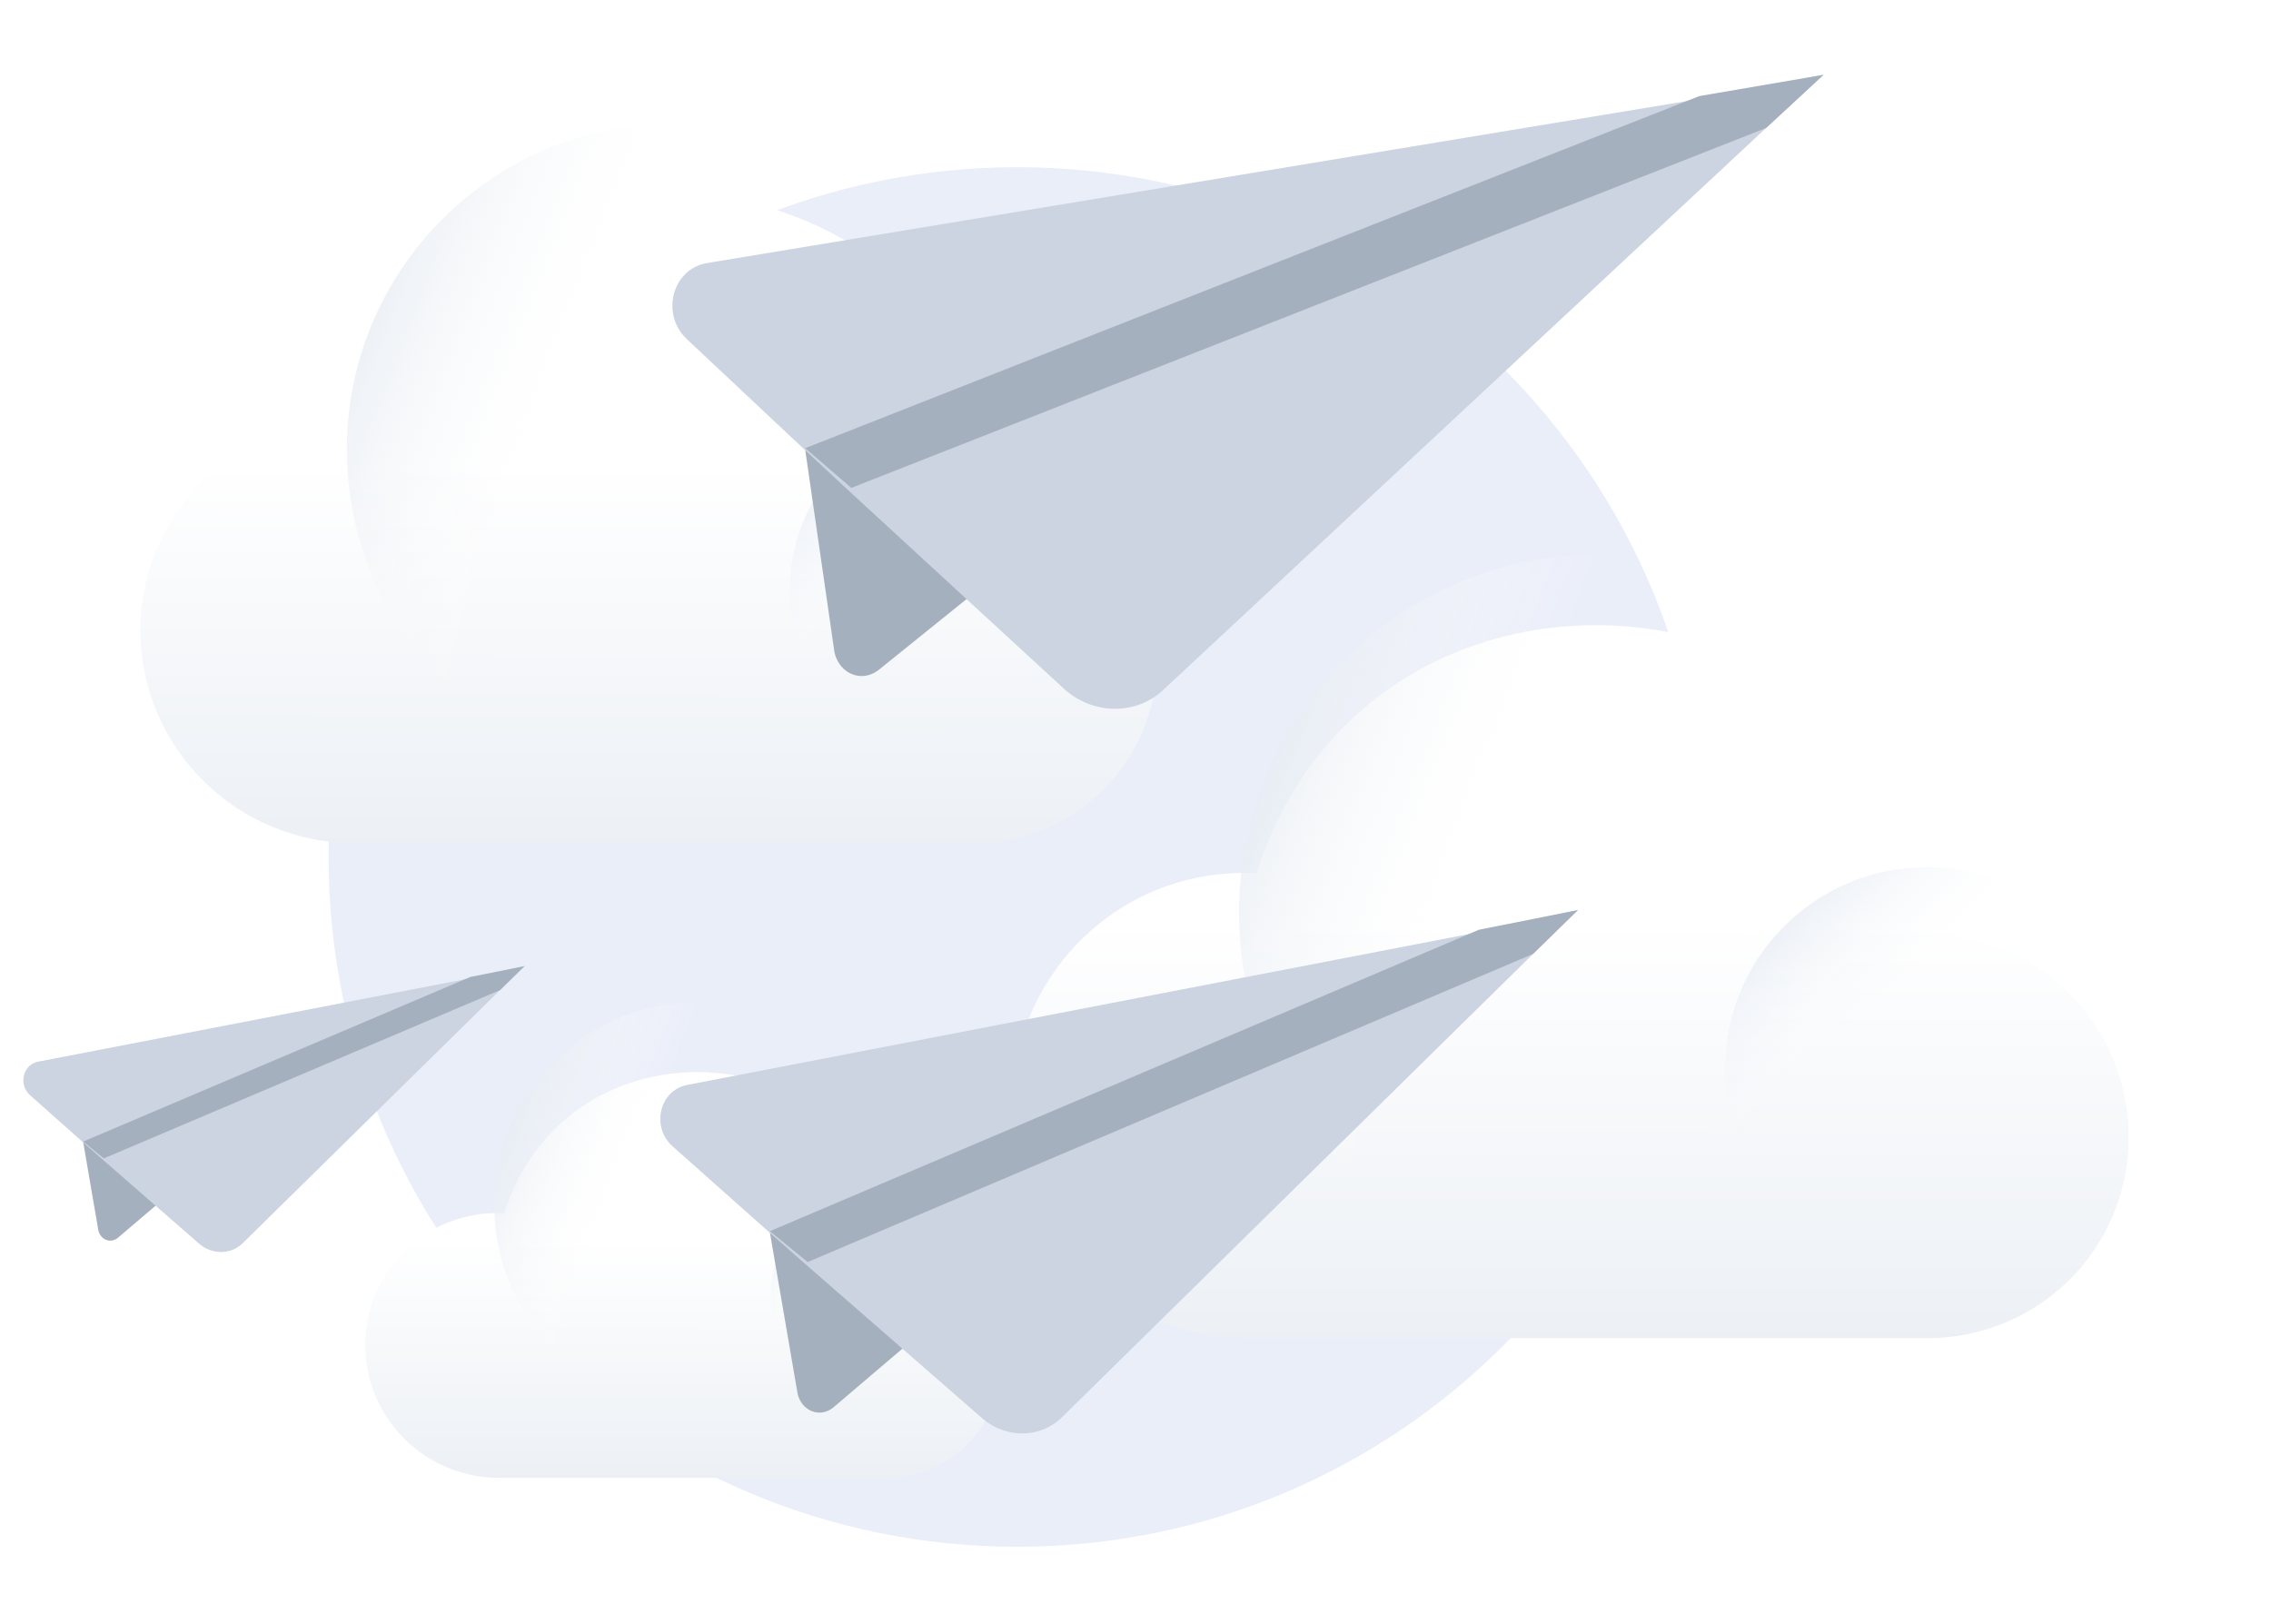 <svg width="358" height="256" viewBox="0 0 358 256" fill="none" xmlns="http://www.w3.org/2000/svg">
<path d="M160.341 243.865C220.282 243.865 268.877 195.27 268.877 135.115C268.877 74.96 220.282 26.364 160.341 26.364C100.399 26.364 51.804 74.96 51.804 135.115C51.804 195.27 100.399 243.865 160.341 243.865Z" fill="#EAEEF9"/>
<g filter="url(#filter0_d)">
<path d="M182.365 93.129C182.365 109.055 169.485 121.934 153.421 121.934C153.144 121.934 150.79 121.934 133.479 121.934C121.431 121.934 102.181 121.934 71.438 121.934H56.758C37.509 122.35 22.137 106.978 22.137 88.421C22.137 69.725 37.647 54.215 57.174 55.184C73.93 2.837 150.651 10.176 157.16 64.324C171.563 66.125 182.365 78.311 182.365 93.129Z" fill="url(#paint0_linear)"/>
</g>
<path d="M153.422 121.935C169.348 121.935 182.366 109.056 182.366 93.13C182.366 77.204 169.348 64.325 153.422 64.325C137.496 64.325 124.479 77.204 124.479 93.13C124.479 109.056 137.496 121.935 153.422 121.935Z" fill="url(#paint1_linear)"/>
<path d="M106.197 122.212C134.587 122.212 157.714 99.224 157.714 70.834C157.714 42.445 134.587 19.456 106.197 19.456C77.808 19.456 54.681 42.445 54.681 70.834C54.681 99.224 77.669 122.212 106.197 122.212Z" fill="url(#paint2_linear)"/>
<g filter="url(#filter1_d)">
<path d="M335.556 168.347C335.556 185.838 321.411 199.983 303.768 199.983C303.463 199.983 300.878 199.983 281.866 199.983C268.634 199.983 247.492 199.983 213.727 199.983H197.605C176.464 200.439 159.581 183.557 159.581 163.176C159.581 142.643 176.616 125.608 198.061 126.673C216.465 69.181 300.726 77.242 307.874 136.711C323.692 138.689 335.556 152.073 335.556 168.347Z" fill="url(#paint3_linear)"/>
</g>
<path d="M303.768 199.984C321.259 199.984 335.556 185.839 335.556 168.348C335.556 150.857 321.259 136.712 303.768 136.712C286.277 136.712 271.98 150.857 271.98 168.348C271.98 185.839 286.277 199.984 303.768 199.984Z" fill="url(#paint4_linear)"/>
<path d="M251.903 200.288C283.083 200.288 308.483 175.04 308.483 143.861C308.483 112.681 283.083 87.433 251.903 87.433C220.724 87.433 195.324 112.681 195.324 143.861C195.324 175.04 220.572 200.288 251.903 200.288Z" fill="url(#paint5_linear)"/>
<g filter="url(#filter2_d)">
<path d="M157.715 203.998C157.715 213.951 149.665 222.001 139.625 222.001C139.452 222.001 137.981 222.001 127.161 222.001C119.631 222.001 107.6 222.001 88.385 222.001H79.211C67.18 222.26 57.572 212.653 57.572 201.055C57.572 189.37 67.266 179.676 79.47 180.282C89.943 147.565 137.894 152.152 141.962 185.994C150.964 187.12 157.715 194.736 157.715 203.998Z" fill="url(#paint6_linear)"/>
</g>
<path d="M139.625 222.002C149.579 222.002 157.715 213.952 157.715 203.999C157.715 194.045 149.579 185.996 139.625 185.996C129.672 185.996 121.536 194.045 121.536 203.999C121.536 213.952 129.672 222.002 139.625 222.002Z" fill="url(#paint7_linear)"/>
<path d="M110.111 222.175C127.854 222.175 142.308 207.807 142.308 190.064C142.308 172.32 127.854 157.952 110.111 157.952C92.367 157.952 77.913 172.32 77.913 190.064C77.913 207.807 92.281 222.175 110.111 222.175Z" fill="url(#paint8_linear)"/>
<path d="M152.544 94.311L138.425 105.69C135.793 107.653 132.356 106.254 131.551 102.891L126.838 70.242" fill="#A5B0BE"/>
<path d="M287.472 11.79L278.401 20.183L183.464 108.686C179.138 112.832 172.448 112.656 167.988 108.835L133.881 77.444L127.039 71.082L108.175 53.375C104.134 49.454 105.978 42.346 111.528 41.462L267.569 15.665L287.472 11.79Z" fill="#CBD4E0"/>
<path d="M287.472 11.79L278.401 20.184L134.199 76.924L126.939 70.662L267.887 15.145L287.472 11.79Z" fill="#A5B0BE"/>
<path d="M24.601 190.029L18.555 195.176C17.426 196.066 15.905 195.494 15.513 194.032L13.067 179.796" fill="#A5B0BE"/>
<path d="M82.692 152.324L78.82 156.104L38.305 195.959C36.461 197.825 33.53 197.826 31.533 196.206L16.235 182.867L13.165 180.162L4.7 172.634C2.885 170.965 3.609 167.832 6.028 167.38L74.025 154.254L82.692 152.324Z" fill="#CBD4E0"/>
<path d="M82.692 152.323L78.82 156.104L16.368 182.635L13.116 179.979L74.159 154.022L82.692 152.323Z" fill="#A5B0BE"/>
<path d="M142.394 212.514L131.324 221.939C129.257 223.569 126.472 222.521 125.754 219.843L121.274 193.778" fill="#A5B0BE"/>
<path d="M248.757 143.474L241.668 150.397L167.484 223.371C164.107 226.787 158.741 226.79 155.084 223.824L127.073 199.399L121.453 194.447L105.953 180.662C102.629 177.606 103.954 171.87 108.384 171.042L232.889 147.009L248.757 143.474Z" fill="#CBD4E0"/>
<path d="M248.757 143.474L241.667 150.396L127.317 198.975L121.363 194.112L233.133 146.584L248.757 143.474Z" fill="#A5B0BE"/>
<defs>
<filter id="filter0_d" x="0.137" y="8.58" width="204.228" height="146.362" filterUnits="userSpaceOnUse" color-interpolation-filters="sRGB">
<feFlood flood-opacity="0" result="BackgroundImageFix"/>
<feColorMatrix in="SourceAlpha" type="matrix" values="0 0 0 0 0 0 0 0 0 0 0 0 0 0 0 0 0 0 127 0"/>
<feOffset dy="11"/>
<feGaussianBlur stdDeviation="11"/>
<feColorMatrix type="matrix" values="0 0 0 0 0.398 0 0 0 0 0.477 0 0 0 0 0.575 0 0 0 0.27 0"/>
<feBlend mode="normal" in2="BackgroundImageFix" result="effect1_dropShadow"/>
<feBlend mode="normal" in="SourceGraphic" in2="effect1_dropShadow" result="shape"/>
</filter>
<filter id="filter1_d" x="137.581" y="76.57" width="219.975" height="156.422" filterUnits="userSpaceOnUse" color-interpolation-filters="sRGB">
<feFlood flood-opacity="0" result="BackgroundImageFix"/>
<feColorMatrix in="SourceAlpha" type="matrix" values="0 0 0 0 0 0 0 0 0 0 0 0 0 0 0 0 0 0 127 0"/>
<feOffset dy="11"/>
<feGaussianBlur stdDeviation="11"/>
<feColorMatrix type="matrix" values="0 0 0 0 0.398 0 0 0 0 0.477 0 0 0 0 0.575 0 0 0 0.27 0"/>
<feBlend mode="normal" in2="BackgroundImageFix" result="effect1_dropShadow"/>
<feBlend mode="normal" in="SourceGraphic" in2="effect1_dropShadow" result="shape"/>
</filter>
<filter id="filter2_d" x="35.572" y="147.029" width="144.142" height="107.977" filterUnits="userSpaceOnUse" color-interpolation-filters="sRGB">
<feFlood flood-opacity="0" result="BackgroundImageFix"/>
<feColorMatrix in="SourceAlpha" type="matrix" values="0 0 0 0 0 0 0 0 0 0 0 0 0 0 0 0 0 0 127 0"/>
<feOffset dy="11"/>
<feGaussianBlur stdDeviation="11"/>
<feColorMatrix type="matrix" values="0 0 0 0 0.398 0 0 0 0 0.477 0 0 0 0 0.575 0 0 0 0.27 0"/>
<feBlend mode="normal" in2="BackgroundImageFix" result="effect1_dropShadow"/>
<feBlend mode="normal" in="SourceGraphic" in2="effect1_dropShadow" result="shape"/>
</filter>
<linearGradient id="paint0_linear" x1="102.251" y1="61.88" x2="102.198" y2="123.046" gradientUnits="userSpaceOnUse">
<stop stop-color="white"/>
<stop offset="0.996" stop-color="#ECF0F5"/>
</linearGradient>
<linearGradient id="paint1_linear" x1="121.398" y1="58.123" x2="147.057" y2="86.186" gradientUnits="userSpaceOnUse">
<stop stop-color="#BCCBE1"/>
<stop offset="0.994" stop-color="white" stop-opacity="0"/>
</linearGradient>
<linearGradient id="paint2_linear" x1="49.857" y1="47.258" x2="90.296" y2="63.083" gradientUnits="userSpaceOnUse">
<stop stop-color="#E2E8F0"/>
<stop offset="0.994" stop-color="white" stop-opacity="0"/>
</linearGradient>
<linearGradient id="paint3_linear" x1="247.568" y1="134.027" x2="247.511" y2="201.204" gradientUnits="userSpaceOnUse">
<stop stop-color="white"/>
<stop offset="0.996" stop-color="#ECF0F5"/>
</linearGradient>
<linearGradient id="paint4_linear" x1="268.597" y1="129.901" x2="296.777" y2="160.721" gradientUnits="userSpaceOnUse">
<stop stop-color="#BCCBE1"/>
<stop offset="0.994" stop-color="white" stop-opacity="0"/>
</linearGradient>
<linearGradient id="paint5_linear" x1="190.026" y1="117.968" x2="234.439" y2="135.348" gradientUnits="userSpaceOnUse">
<stop stop-color="#E2E8F0"/>
<stop offset="0.994" stop-color="white" stop-opacity="0"/>
</linearGradient>
<linearGradient id="paint6_linear" x1="107.643" y1="184.467" x2="107.611" y2="222.696" gradientUnits="userSpaceOnUse">
<stop stop-color="white"/>
<stop offset="0.996" stop-color="#ECF0F5"/>
</linearGradient>
<linearGradient id="paint7_linear" x1="119.611" y1="182.12" x2="135.647" y2="199.659" gradientUnits="userSpaceOnUse">
<stop stop-color="#BCCBE1"/>
<stop offset="0.994" stop-color="white" stop-opacity="0"/>
</linearGradient>
<linearGradient id="paint8_linear" x1="74.898" y1="175.328" x2="100.172" y2="185.219" gradientUnits="userSpaceOnUse">
<stop stop-color="#E2E8F0"/>
<stop offset="0.994" stop-color="white" stop-opacity="0"/>
</linearGradient>
</defs>
</svg>
